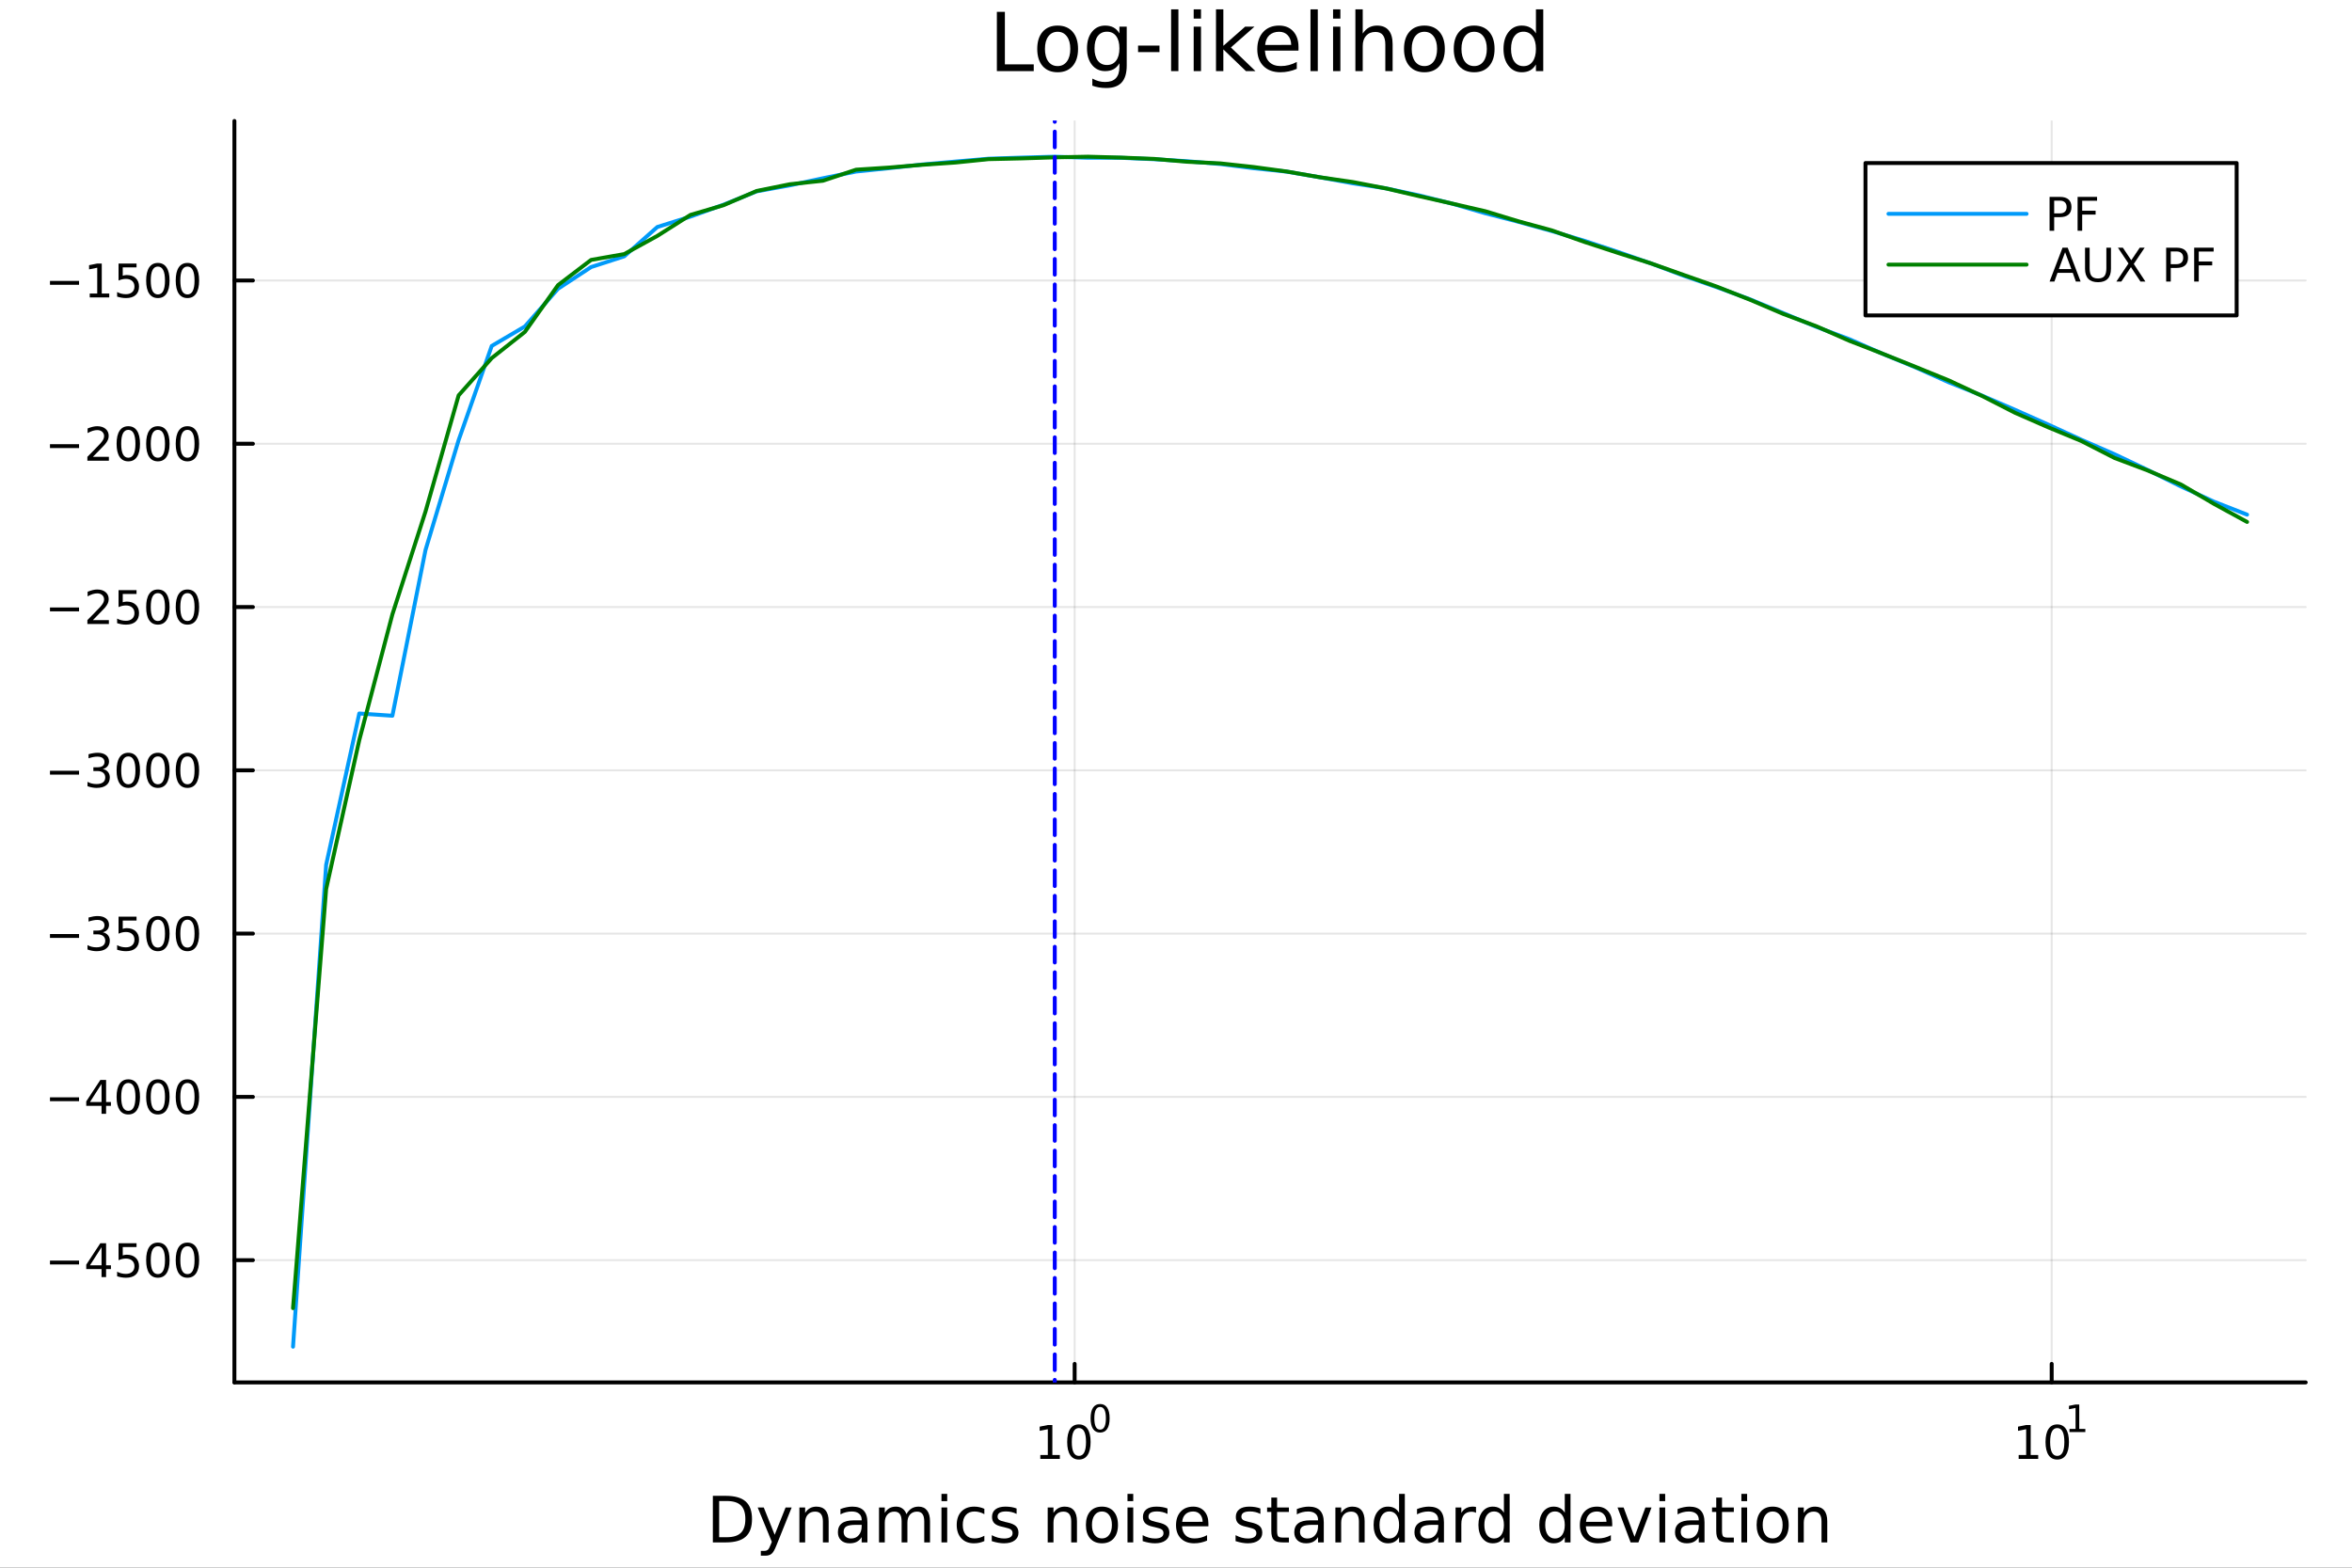 <?xml version="1.0" encoding="utf-8"?>
<svg xmlns="http://www.w3.org/2000/svg" xmlns:xlink="http://www.w3.org/1999/xlink" width="600" height="400" viewBox="0 0 2400 1600">
<rect x="0" y="0" width="2400" height="1600" fill="#333333" stroke="none"/>
<defs>
  <clipPath id="clip700">
    <rect x="0" y="0" width="2400" height="1600"/>
  </clipPath>
</defs>
<path clip-path="url(#clip700)" d="M0 1600 L2400 1600 L2400 0 L0 0  Z" fill="#ffffff" fill-rule="evenodd" fill-opacity="1"/>
<defs>
  <clipPath id="clip701">
    <rect x="480" y="0" width="1681" height="1600"/>
  </clipPath>
</defs>
<path clip-path="url(#clip700)" d="M239.19 1410.9 L2352.76 1410.9 L2352.76 123.472 L239.19 123.472  Z" fill="#ffffff" fill-rule="evenodd" fill-opacity="1"/>
<defs>
  <clipPath id="clip702">
    <rect x="239" y="123" width="2115" height="1288"/>
  </clipPath>
</defs>
<polyline clip-path="url(#clip702)" style="stroke:#000000; stroke-linecap:round; stroke-linejoin:round; stroke-width:2; stroke-opacity:0.1; fill:none" points="1096.58,1410.9 1096.58,123.472 "/>
<polyline clip-path="url(#clip702)" style="stroke:#000000; stroke-linecap:round; stroke-linejoin:round; stroke-width:2; stroke-opacity:0.1; fill:none" points="2093.55,1410.9 2093.55,123.472 "/>
<polyline clip-path="url(#clip702)" style="stroke:#000000; stroke-linecap:round; stroke-linejoin:round; stroke-width:2; stroke-opacity:0.1; fill:none" points="239.19,1286.13 2352.76,1286.13 "/>
<polyline clip-path="url(#clip702)" style="stroke:#000000; stroke-linecap:round; stroke-linejoin:round; stroke-width:2; stroke-opacity:0.1; fill:none" points="239.19,1119.49 2352.76,1119.49 "/>
<polyline clip-path="url(#clip702)" style="stroke:#000000; stroke-linecap:round; stroke-linejoin:round; stroke-width:2; stroke-opacity:0.1; fill:none" points="239.19,952.842 2352.76,952.842 "/>
<polyline clip-path="url(#clip702)" style="stroke:#000000; stroke-linecap:round; stroke-linejoin:round; stroke-width:2; stroke-opacity:0.1; fill:none" points="239.19,786.198 2352.76,786.198 "/>
<polyline clip-path="url(#clip702)" style="stroke:#000000; stroke-linecap:round; stroke-linejoin:round; stroke-width:2; stroke-opacity:0.1; fill:none" points="239.19,619.553 2352.76,619.553 "/>
<polyline clip-path="url(#clip702)" style="stroke:#000000; stroke-linecap:round; stroke-linejoin:round; stroke-width:2; stroke-opacity:0.1; fill:none" points="239.19,452.908 2352.76,452.908 "/>
<polyline clip-path="url(#clip702)" style="stroke:#000000; stroke-linecap:round; stroke-linejoin:round; stroke-width:2; stroke-opacity:0.1; fill:none" points="239.19,286.263 2352.76,286.263 "/>
<polyline clip-path="url(#clip700)" style="stroke:#000000; stroke-linecap:round; stroke-linejoin:round; stroke-width:4; stroke-opacity:1; fill:none" points="239.19,1410.9 2352.76,1410.9 "/>
<polyline clip-path="url(#clip700)" style="stroke:#000000; stroke-linecap:round; stroke-linejoin:round; stroke-width:4; stroke-opacity:1; fill:none" points="1096.58,1410.9 1096.58,1392 "/>
<polyline clip-path="url(#clip700)" style="stroke:#000000; stroke-linecap:round; stroke-linejoin:round; stroke-width:4; stroke-opacity:1; fill:none" points="2093.55,1410.9 2093.55,1392 "/>
<path clip-path="url(#clip700)" d="M1061.56 1485.02 L1069.2 1485.02 L1069.2 1458.66 L1060.89 1460.32 L1060.89 1456.06 L1069.16 1454.4 L1073.83 1454.4 L1073.83 1485.02 L1081.47 1485.02 L1081.47 1488.96 L1061.56 1488.96 L1061.56 1485.02 Z" fill="#000000" fill-rule="nonzero" fill-opacity="1" /><path clip-path="url(#clip700)" d="M1100.91 1457.48 Q1097.3 1457.48 1095.47 1461.04 Q1093.67 1464.58 1093.67 1471.71 Q1093.67 1478.82 1095.47 1482.38 Q1097.3 1485.92 1100.91 1485.92 Q1104.55 1485.92 1106.35 1482.38 Q1108.18 1478.82 1108.18 1471.71 Q1108.18 1464.58 1106.35 1461.04 Q1104.55 1457.48 1100.91 1457.48 M1100.91 1453.77 Q1106.72 1453.77 1109.78 1458.38 Q1112.86 1462.96 1112.86 1471.71 Q1112.86 1480.44 1109.78 1485.04 Q1106.72 1489.63 1100.91 1489.63 Q1095.1 1489.63 1092.03 1485.04 Q1088.97 1480.44 1088.97 1471.71 Q1088.97 1462.96 1092.03 1458.38 Q1095.1 1453.77 1100.91 1453.77 Z" fill="#000000" fill-rule="nonzero" fill-opacity="1" /><path clip-path="url(#clip700)" d="M1122.56 1435.97 Q1119.63 1435.97 1118.14 1438.86 Q1116.68 1441.74 1116.68 1447.53 Q1116.68 1453.31 1118.14 1456.2 Q1119.63 1459.08 1122.56 1459.08 Q1125.52 1459.08 1126.98 1456.2 Q1128.47 1453.31 1128.47 1447.53 Q1128.47 1441.74 1126.98 1438.86 Q1125.52 1435.97 1122.56 1435.97 M1122.56 1432.96 Q1127.28 1432.96 1129.77 1436.7 Q1132.27 1440.43 1132.27 1447.53 Q1132.27 1454.62 1129.77 1458.37 Q1127.28 1462.09 1122.56 1462.09 Q1117.84 1462.09 1115.34 1458.37 Q1112.86 1454.62 1112.86 1447.53 Q1112.86 1440.43 1115.34 1436.7 Q1117.84 1432.96 1122.56 1432.96 Z" fill="#000000" fill-rule="nonzero" fill-opacity="1" /><path clip-path="url(#clip700)" d="M2059.87 1485.02 L2067.51 1485.02 L2067.51 1458.66 L2059.2 1460.32 L2059.2 1456.06 L2067.47 1454.4 L2072.14 1454.4 L2072.14 1485.02 L2079.78 1485.02 L2079.78 1488.96 L2059.87 1488.96 L2059.87 1485.02 Z" fill="#000000" fill-rule="nonzero" fill-opacity="1" /><path clip-path="url(#clip700)" d="M2099.22 1457.48 Q2095.61 1457.48 2093.78 1461.04 Q2091.98 1464.58 2091.98 1471.71 Q2091.98 1478.82 2093.78 1482.38 Q2095.61 1485.92 2099.22 1485.92 Q2102.86 1485.92 2104.66 1482.38 Q2106.49 1478.82 2106.49 1471.71 Q2106.49 1464.58 2104.66 1461.04 Q2102.86 1457.48 2099.22 1457.48 M2099.22 1453.77 Q2105.03 1453.77 2108.09 1458.38 Q2111.17 1462.96 2111.17 1471.71 Q2111.17 1480.44 2108.09 1485.04 Q2105.03 1489.63 2099.22 1489.63 Q2093.41 1489.63 2090.34 1485.04 Q2087.28 1480.44 2087.28 1471.71 Q2087.28 1462.96 2090.34 1458.38 Q2093.41 1453.77 2099.22 1453.77 Z" fill="#000000" fill-rule="nonzero" fill-opacity="1" /><path clip-path="url(#clip700)" d="M2111.71 1458.35 L2117.92 1458.35 L2117.92 1436.93 L2111.17 1438.28 L2111.17 1434.82 L2117.88 1433.47 L2121.68 1433.47 L2121.68 1458.35 L2127.89 1458.35 L2127.89 1461.55 L2111.71 1461.55 L2111.71 1458.35 Z" fill="#000000" fill-rule="nonzero" fill-opacity="1" /><path clip-path="url(#clip700)" d="M733.834 1531.95 L733.834 1568.9 L741.6 1568.9 Q751.435 1568.9 755.986 1564.45 Q760.569 1559.99 760.569 1550.38 Q760.569 1540.83 755.986 1536.4 Q751.435 1531.95 741.6 1531.95 L733.834 1531.95 M727.404 1526.67 L740.613 1526.67 Q754.427 1526.67 760.888 1532.43 Q767.349 1538.16 767.349 1550.38 Q767.349 1562.66 760.856 1568.42 Q754.363 1574.19 740.613 1574.19 L727.404 1574.19 L727.404 1526.67 Z" fill="#000000" fill-rule="nonzero" fill-opacity="1" /><path clip-path="url(#clip700)" d="M792.175 1577.5 Q789.693 1583.86 787.337 1585.8 Q784.982 1587.74 781.035 1587.74 L776.356 1587.74 L776.356 1582.84 L779.794 1582.84 Q782.213 1582.84 783.55 1581.7 Q784.886 1580.55 786.51 1576.29 L787.56 1573.61 L773.142 1538.54 L779.348 1538.54 L790.488 1566.42 L801.628 1538.54 L807.835 1538.54 L792.175 1577.5 Z" fill="#000000" fill-rule="nonzero" fill-opacity="1" /><path clip-path="url(#clip700)" d="M845.552 1552.67 L845.552 1574.19 L839.695 1574.19 L839.695 1552.86 Q839.695 1547.8 837.722 1545.29 Q835.748 1542.77 831.802 1542.77 Q827.059 1542.77 824.322 1545.79 Q821.585 1548.82 821.585 1554.04 L821.585 1574.19 L815.696 1574.19 L815.696 1538.54 L821.585 1538.54 L821.585 1544.08 Q823.685 1540.86 826.518 1539.27 Q829.383 1537.68 833.107 1537.68 Q839.25 1537.68 842.401 1541.5 Q845.552 1545.29 845.552 1552.67 Z" fill="#000000" fill-rule="nonzero" fill-opacity="1" /><path clip-path="url(#clip700)" d="M873.433 1556.27 Q866.336 1556.27 863.598 1557.89 Q860.861 1559.51 860.861 1563.43 Q860.861 1566.55 862.898 1568.39 Q864.967 1570.21 868.5 1570.21 Q873.37 1570.21 876.298 1566.77 Q879.258 1563.3 879.258 1557.57 L879.258 1556.27 L873.433 1556.27 M885.115 1553.85 L885.115 1574.19 L879.258 1574.19 L879.258 1568.77 Q877.253 1572.02 874.261 1573.58 Q871.269 1575.11 866.94 1575.11 Q861.466 1575.11 858.219 1572.05 Q855.005 1568.97 855.005 1563.81 Q855.005 1557.79 859.015 1554.74 Q863.057 1551.68 871.046 1551.68 L879.258 1551.68 L879.258 1551.11 Q879.258 1547.07 876.584 1544.87 Q873.943 1542.64 869.137 1542.64 Q866.081 1542.64 863.185 1543.38 Q860.288 1544.11 857.615 1545.57 L857.615 1540.16 Q860.829 1538.92 863.853 1538.31 Q866.877 1537.68 869.741 1537.68 Q877.476 1537.68 881.295 1541.69 Q885.115 1545.7 885.115 1553.85 Z" fill="#000000" fill-rule="nonzero" fill-opacity="1" /><path clip-path="url(#clip700)" d="M924.932 1545.38 Q927.128 1541.43 930.184 1539.56 Q933.239 1537.68 937.377 1537.68 Q942.947 1537.68 945.971 1541.59 Q948.994 1545.48 948.994 1552.67 L948.994 1574.19 L943.106 1574.19 L943.106 1552.86 Q943.106 1547.74 941.292 1545.25 Q939.478 1542.77 935.754 1542.77 Q931.202 1542.77 928.56 1545.79 Q925.919 1548.82 925.919 1554.04 L925.919 1574.19 L920.03 1574.19 L920.03 1552.86 Q920.03 1547.7 918.216 1545.25 Q916.402 1542.77 912.614 1542.77 Q908.127 1542.77 905.485 1545.83 Q902.843 1548.85 902.843 1554.04 L902.843 1574.19 L896.955 1574.19 L896.955 1538.54 L902.843 1538.54 L902.843 1544.08 Q904.848 1540.8 907.649 1539.24 Q910.45 1537.68 914.301 1537.68 Q918.184 1537.68 920.89 1539.65 Q923.627 1541.62 924.932 1545.38 Z" fill="#000000" fill-rule="nonzero" fill-opacity="1" /><path clip-path="url(#clip700)" d="M960.675 1538.54 L966.532 1538.54 L966.532 1574.19 L960.675 1574.19 L960.675 1538.54 M960.675 1524.66 L966.532 1524.66 L966.532 1532.08 L960.675 1532.08 L960.675 1524.66 Z" fill="#000000" fill-rule="nonzero" fill-opacity="1" /><path clip-path="url(#clip700)" d="M1004.44 1539.91 L1004.44 1545.38 Q1001.96 1544.01 999.443 1543.34 Q996.96 1542.64 994.414 1542.64 Q988.716 1542.64 985.565 1546.27 Q982.414 1549.87 982.414 1556.39 Q982.414 1562.92 985.565 1566.55 Q988.716 1570.14 994.414 1570.14 Q996.96 1570.14 999.443 1569.47 Q1001.96 1568.77 1004.44 1567.41 L1004.44 1572.82 Q1001.99 1573.96 999.347 1574.54 Q996.737 1575.11 993.777 1575.11 Q985.725 1575.11 980.982 1570.05 Q976.24 1564.99 976.24 1556.39 Q976.24 1547.67 981.014 1542.68 Q985.82 1537.68 994.159 1537.68 Q996.865 1537.68 999.443 1538.25 Q1002.02 1538.79 1004.44 1539.91 Z" fill="#000000" fill-rule="nonzero" fill-opacity="1" /><path clip-path="url(#clip700)" d="M1037.35 1539.59 L1037.35 1545.13 Q1034.87 1543.85 1032.19 1543.22 Q1029.52 1542.58 1026.66 1542.58 Q1022.3 1542.58 1020.1 1543.92 Q1017.93 1545.25 1017.93 1547.93 Q1017.93 1549.96 1019.49 1551.14 Q1021.05 1552.29 1025.76 1553.34 L1027.77 1553.78 Q1034.01 1555.12 1036.62 1557.57 Q1039.26 1559.99 1039.26 1564.35 Q1039.26 1569.32 1035.31 1572.21 Q1031.4 1575.11 1024.52 1575.11 Q1021.66 1575.11 1018.54 1574.54 Q1015.45 1573.99 1012.01 1572.88 L1012.01 1566.83 Q1015.26 1568.52 1018.41 1569.38 Q1021.56 1570.21 1024.65 1570.21 Q1028.79 1570.21 1031.02 1568.81 Q1033.24 1567.37 1033.24 1564.8 Q1033.24 1562.41 1031.62 1561.14 Q1030.03 1559.86 1024.59 1558.68 L1022.55 1558.21 Q1017.11 1557.06 1014.69 1554.71 Q1012.27 1552.32 1012.27 1548.18 Q1012.27 1543.15 1015.83 1540.42 Q1019.4 1537.68 1025.96 1537.68 Q1029.2 1537.68 1032.07 1538.16 Q1034.93 1538.63 1037.35 1539.59 Z" fill="#000000" fill-rule="nonzero" fill-opacity="1" /><path clip-path="url(#clip700)" d="M1098.94 1552.67 L1098.94 1574.19 L1093.08 1574.19 L1093.08 1552.86 Q1093.08 1547.8 1091.11 1545.29 Q1089.14 1542.77 1085.19 1542.77 Q1080.45 1542.77 1077.71 1545.79 Q1074.97 1548.82 1074.97 1554.04 L1074.97 1574.19 L1069.08 1574.19 L1069.08 1538.54 L1074.97 1538.54 L1074.97 1544.08 Q1077.07 1540.86 1079.91 1539.27 Q1082.77 1537.68 1086.49 1537.68 Q1092.64 1537.68 1095.79 1541.5 Q1098.94 1545.29 1098.94 1552.67 Z" fill="#000000" fill-rule="nonzero" fill-opacity="1" /><path clip-path="url(#clip700)" d="M1124.43 1542.64 Q1119.72 1542.64 1116.99 1546.34 Q1114.25 1550 1114.25 1556.39 Q1114.25 1562.79 1116.95 1566.48 Q1119.69 1570.14 1124.43 1570.14 Q1129.11 1570.14 1131.85 1566.45 Q1134.59 1562.76 1134.59 1556.39 Q1134.59 1550.06 1131.85 1546.37 Q1129.11 1542.64 1124.43 1542.64 M1124.43 1537.68 Q1132.07 1537.68 1136.43 1542.64 Q1140.79 1547.61 1140.79 1556.39 Q1140.79 1565.15 1136.43 1570.14 Q1132.07 1575.11 1124.43 1575.11 Q1116.76 1575.11 1112.4 1570.14 Q1108.07 1565.15 1108.07 1556.39 Q1108.07 1547.61 1112.4 1542.64 Q1116.76 1537.68 1124.43 1537.68 Z" fill="#000000" fill-rule="nonzero" fill-opacity="1" /><path clip-path="url(#clip700)" d="M1150.5 1538.54 L1156.36 1538.54 L1156.36 1574.19 L1150.5 1574.19 L1150.5 1538.54 M1150.5 1524.66 L1156.36 1524.66 L1156.36 1532.08 L1150.5 1532.08 L1150.5 1524.66 Z" fill="#000000" fill-rule="nonzero" fill-opacity="1" /><path clip-path="url(#clip700)" d="M1191.34 1539.59 L1191.34 1545.13 Q1188.85 1543.85 1186.18 1543.22 Q1183.51 1542.58 1180.64 1542.58 Q1176.28 1542.58 1174.09 1543.92 Q1171.92 1545.25 1171.92 1547.93 Q1171.92 1549.96 1173.48 1551.14 Q1175.04 1552.29 1179.75 1553.34 L1181.76 1553.78 Q1187.99 1555.12 1190.6 1557.57 Q1193.25 1559.99 1193.25 1564.35 Q1193.25 1569.32 1189.3 1572.21 Q1185.38 1575.11 1178.51 1575.11 Q1175.65 1575.11 1172.53 1574.54 Q1169.44 1573.99 1166 1572.88 L1166 1566.83 Q1169.25 1568.52 1172.4 1569.38 Q1175.55 1570.21 1178.64 1570.21 Q1182.77 1570.21 1185 1568.81 Q1187.23 1567.37 1187.23 1564.8 Q1187.23 1562.41 1185.61 1561.14 Q1184.02 1559.86 1178.57 1558.68 L1176.54 1558.21 Q1171.09 1557.06 1168.67 1554.71 Q1166.26 1552.32 1166.26 1548.18 Q1166.26 1543.15 1169.82 1540.42 Q1173.39 1537.68 1179.94 1537.68 Q1183.19 1537.68 1186.05 1538.16 Q1188.92 1538.63 1191.34 1539.59 Z" fill="#000000" fill-rule="nonzero" fill-opacity="1" /><path clip-path="url(#clip700)" d="M1233.06 1554.9 L1233.06 1557.76 L1206.14 1557.76 Q1206.52 1563.81 1209.77 1566.99 Q1213.04 1570.14 1218.87 1570.14 Q1222.24 1570.14 1225.39 1569.32 Q1228.58 1568.49 1231.7 1566.83 L1231.7 1572.37 Q1228.54 1573.71 1225.23 1574.41 Q1221.92 1575.11 1218.52 1575.11 Q1209.99 1575.11 1204.99 1570.14 Q1200.03 1565.18 1200.03 1556.71 Q1200.03 1547.96 1204.74 1542.83 Q1209.48 1537.68 1217.5 1537.68 Q1224.69 1537.68 1228.86 1542.33 Q1233.06 1546.94 1233.06 1554.9 M1227.21 1553.18 Q1227.14 1548.37 1224.5 1545.51 Q1221.89 1542.64 1217.56 1542.64 Q1212.66 1542.64 1209.7 1545.41 Q1206.77 1548.18 1206.33 1553.21 L1227.21 1553.18 Z" fill="#000000" fill-rule="nonzero" fill-opacity="1" /><path clip-path="url(#clip700)" d="M1286.12 1539.59 L1286.12 1545.13 Q1283.64 1543.85 1280.97 1543.22 Q1278.29 1542.58 1275.43 1542.58 Q1271.07 1542.58 1268.87 1543.92 Q1266.71 1545.25 1266.71 1547.93 Q1266.71 1549.96 1268.27 1551.14 Q1269.83 1552.29 1274.54 1553.34 L1276.54 1553.78 Q1282.78 1555.12 1285.39 1557.57 Q1288.03 1559.99 1288.03 1564.35 Q1288.03 1569.32 1284.09 1572.21 Q1280.17 1575.11 1273.3 1575.11 Q1270.43 1575.11 1267.31 1574.54 Q1264.22 1573.99 1260.79 1572.88 L1260.79 1566.83 Q1264.03 1568.52 1267.18 1569.38 Q1270.34 1570.21 1273.42 1570.21 Q1277.56 1570.21 1279.79 1568.81 Q1282.02 1567.37 1282.02 1564.8 Q1282.02 1562.41 1280.39 1561.14 Q1278.8 1559.86 1273.36 1558.68 L1271.32 1558.21 Q1265.88 1557.06 1263.46 1554.71 Q1261.04 1552.32 1261.04 1548.18 Q1261.04 1543.15 1264.61 1540.42 Q1268.17 1537.68 1274.73 1537.68 Q1277.97 1537.68 1280.84 1538.16 Q1283.7 1538.63 1286.12 1539.59 Z" fill="#000000" fill-rule="nonzero" fill-opacity="1" /><path clip-path="url(#clip700)" d="M1303.15 1528.42 L1303.15 1538.54 L1315.21 1538.54 L1315.21 1543.09 L1303.15 1543.09 L1303.15 1562.44 Q1303.15 1566.8 1304.33 1568.04 Q1305.54 1569.28 1309.2 1569.28 L1315.21 1569.28 L1315.21 1574.19 L1309.2 1574.19 Q1302.42 1574.19 1299.84 1571.67 Q1297.26 1569.12 1297.26 1562.44 L1297.26 1543.09 L1292.97 1543.09 L1292.97 1538.54 L1297.26 1538.54 L1297.26 1528.42 L1303.15 1528.42 Z" fill="#000000" fill-rule="nonzero" fill-opacity="1" /><path clip-path="url(#clip700)" d="M1339.12 1556.27 Q1332.02 1556.27 1329.28 1557.89 Q1326.54 1559.51 1326.54 1563.43 Q1326.54 1566.55 1328.58 1568.39 Q1330.65 1570.21 1334.18 1570.21 Q1339.05 1570.21 1341.98 1566.77 Q1344.94 1563.3 1344.94 1557.57 L1344.94 1556.27 L1339.12 1556.27 M1350.8 1553.85 L1350.8 1574.19 L1344.94 1574.19 L1344.94 1568.77 Q1342.94 1572.02 1339.94 1573.58 Q1336.95 1575.11 1332.62 1575.11 Q1327.15 1575.11 1323.9 1572.05 Q1320.69 1568.97 1320.69 1563.81 Q1320.69 1557.79 1324.7 1554.74 Q1328.74 1551.68 1336.73 1551.68 L1344.94 1551.68 L1344.94 1551.11 Q1344.94 1547.07 1342.27 1544.87 Q1339.63 1542.64 1334.82 1542.64 Q1331.76 1542.64 1328.87 1543.38 Q1325.97 1544.11 1323.3 1545.57 L1323.3 1540.16 Q1326.51 1538.92 1329.54 1538.31 Q1332.56 1537.68 1335.42 1537.68 Q1343.16 1537.68 1346.98 1541.69 Q1350.8 1545.7 1350.8 1553.85 Z" fill="#000000" fill-rule="nonzero" fill-opacity="1" /><path clip-path="url(#clip700)" d="M1392.49 1552.67 L1392.49 1574.19 L1386.64 1574.19 L1386.64 1552.86 Q1386.64 1547.8 1384.66 1545.29 Q1382.69 1542.77 1378.74 1542.77 Q1374 1542.77 1371.26 1545.79 Q1368.53 1548.82 1368.53 1554.04 L1368.53 1574.19 L1362.64 1574.19 L1362.64 1538.54 L1368.53 1538.54 L1368.53 1544.08 Q1370.63 1540.86 1373.46 1539.27 Q1376.32 1537.68 1380.05 1537.68 Q1386.19 1537.68 1389.34 1541.5 Q1392.49 1545.29 1392.49 1552.67 Z" fill="#000000" fill-rule="nonzero" fill-opacity="1" /><path clip-path="url(#clip700)" d="M1427.63 1543.95 L1427.63 1524.66 L1433.49 1524.66 L1433.49 1574.19 L1427.63 1574.19 L1427.63 1568.84 Q1425.79 1572.02 1422.95 1573.58 Q1420.15 1575.11 1416.21 1575.11 Q1409.74 1575.11 1405.67 1569.95 Q1401.63 1564.8 1401.63 1556.39 Q1401.63 1547.99 1405.67 1542.83 Q1409.74 1537.68 1416.21 1537.68 Q1420.15 1537.68 1422.95 1539.24 Q1425.79 1540.77 1427.63 1543.95 M1407.68 1556.39 Q1407.68 1562.85 1410.32 1566.55 Q1412.99 1570.21 1417.64 1570.21 Q1422.28 1570.21 1424.96 1566.55 Q1427.63 1562.85 1427.63 1556.39 Q1427.63 1549.93 1424.96 1546.27 Q1422.28 1542.58 1417.64 1542.58 Q1412.99 1542.58 1410.32 1546.27 Q1407.68 1549.93 1407.68 1556.39 Z" fill="#000000" fill-rule="nonzero" fill-opacity="1" /><path clip-path="url(#clip700)" d="M1461.75 1556.27 Q1454.65 1556.27 1451.92 1557.89 Q1449.18 1559.51 1449.18 1563.43 Q1449.18 1566.55 1451.22 1568.39 Q1453.29 1570.21 1456.82 1570.21 Q1461.69 1570.21 1464.62 1566.77 Q1467.58 1563.3 1467.58 1557.57 L1467.58 1556.27 L1461.75 1556.27 M1473.43 1553.85 L1473.43 1574.19 L1467.58 1574.19 L1467.58 1568.77 Q1465.57 1572.02 1462.58 1573.58 Q1459.59 1575.11 1455.26 1575.11 Q1449.78 1575.11 1446.54 1572.05 Q1443.32 1568.97 1443.32 1563.81 Q1443.32 1557.79 1447.33 1554.74 Q1451.38 1551.68 1459.36 1551.68 L1467.58 1551.68 L1467.58 1551.11 Q1467.58 1547.07 1464.9 1544.87 Q1462.26 1542.64 1457.46 1542.64 Q1454.4 1542.64 1451.5 1543.38 Q1448.61 1544.11 1445.93 1545.57 L1445.93 1540.16 Q1449.15 1538.92 1452.17 1538.31 Q1455.2 1537.68 1458.06 1537.68 Q1465.79 1537.68 1469.61 1541.69 Q1473.43 1545.7 1473.43 1553.85 Z" fill="#000000" fill-rule="nonzero" fill-opacity="1" /><path clip-path="url(#clip700)" d="M1506.15 1544.01 Q1505.17 1543.44 1503.99 1543.18 Q1502.84 1542.9 1501.44 1542.9 Q1496.48 1542.9 1493.8 1546.14 Q1491.16 1549.36 1491.16 1555.41 L1491.16 1574.19 L1485.27 1574.19 L1485.27 1538.54 L1491.16 1538.54 L1491.16 1544.08 Q1493.01 1540.83 1495.97 1539.27 Q1498.93 1537.68 1503.16 1537.68 Q1503.77 1537.68 1504.5 1537.77 Q1505.23 1537.84 1506.12 1538 L1506.15 1544.01 Z" fill="#000000" fill-rule="nonzero" fill-opacity="1" /><path clip-path="url(#clip700)" d="M1534.61 1543.95 L1534.61 1524.66 L1540.46 1524.66 L1540.46 1574.19 L1534.61 1574.19 L1534.61 1568.84 Q1532.76 1572.02 1529.93 1573.58 Q1527.13 1575.11 1523.18 1575.11 Q1516.72 1575.11 1512.65 1569.95 Q1508.6 1564.8 1508.6 1556.39 Q1508.6 1547.99 1512.65 1542.83 Q1516.72 1537.68 1523.18 1537.68 Q1527.13 1537.68 1529.93 1539.24 Q1532.76 1540.77 1534.61 1543.95 M1514.65 1556.39 Q1514.65 1562.85 1517.29 1566.55 Q1519.97 1570.21 1524.61 1570.21 Q1529.26 1570.21 1531.93 1566.55 Q1534.61 1562.85 1534.61 1556.39 Q1534.61 1549.93 1531.93 1546.27 Q1529.26 1542.58 1524.61 1542.58 Q1519.97 1542.58 1517.29 1546.27 Q1514.65 1549.93 1514.65 1556.39 Z" fill="#000000" fill-rule="nonzero" fill-opacity="1" /><path clip-path="url(#clip700)" d="M1596.71 1543.95 L1596.71 1524.66 L1602.56 1524.66 L1602.56 1574.19 L1596.71 1574.19 L1596.71 1568.84 Q1594.86 1572.02 1592.03 1573.58 Q1589.23 1575.11 1585.28 1575.11 Q1578.82 1575.11 1574.74 1569.95 Q1570.7 1564.8 1570.7 1556.39 Q1570.7 1547.99 1574.74 1542.83 Q1578.82 1537.68 1585.28 1537.68 Q1589.23 1537.68 1592.03 1539.24 Q1594.86 1540.77 1596.71 1543.95 M1576.75 1556.39 Q1576.75 1562.85 1579.39 1566.55 Q1582.06 1570.21 1586.71 1570.21 Q1591.36 1570.21 1594.03 1566.55 Q1596.71 1562.85 1596.71 1556.39 Q1596.71 1549.93 1594.03 1546.27 Q1591.36 1542.58 1586.71 1542.58 Q1582.06 1542.58 1579.39 1546.27 Q1576.75 1549.93 1576.75 1556.39 Z" fill="#000000" fill-rule="nonzero" fill-opacity="1" /><path clip-path="url(#clip700)" d="M1645.12 1554.9 L1645.12 1557.76 L1618.19 1557.76 Q1618.57 1563.81 1621.82 1566.99 Q1625.1 1570.14 1630.92 1570.14 Q1634.29 1570.14 1637.45 1569.32 Q1640.63 1568.49 1643.75 1566.83 L1643.75 1572.37 Q1640.6 1573.71 1637.29 1574.41 Q1633.98 1575.11 1630.57 1575.11 Q1622.04 1575.11 1617.04 1570.14 Q1612.08 1565.18 1612.08 1556.71 Q1612.08 1547.96 1616.79 1542.83 Q1621.53 1537.68 1629.55 1537.68 Q1636.75 1537.68 1640.91 1542.33 Q1645.12 1546.94 1645.12 1554.9 M1639.26 1553.18 Q1639.2 1548.37 1636.55 1545.51 Q1633.94 1542.64 1629.62 1542.64 Q1624.71 1542.64 1621.75 1545.41 Q1618.83 1548.18 1618.38 1553.21 L1639.26 1553.18 Z" fill="#000000" fill-rule="nonzero" fill-opacity="1" /><path clip-path="url(#clip700)" d="M1650.53 1538.54 L1656.73 1538.54 L1667.87 1568.46 L1679.01 1538.54 L1685.22 1538.54 L1671.85 1574.19 L1663.9 1574.19 L1650.53 1538.54 Z" fill="#000000" fill-rule="nonzero" fill-opacity="1" /><path clip-path="url(#clip700)" d="M1693.3 1538.54 L1699.16 1538.54 L1699.16 1574.19 L1693.3 1574.19 L1693.3 1538.54 M1693.3 1524.66 L1699.16 1524.66 L1699.16 1532.08 L1693.3 1532.08 L1693.3 1524.66 Z" fill="#000000" fill-rule="nonzero" fill-opacity="1" /><path clip-path="url(#clip700)" d="M1727.62 1556.27 Q1720.52 1556.27 1717.78 1557.89 Q1715.04 1559.51 1715.04 1563.43 Q1715.04 1566.55 1717.08 1568.39 Q1719.15 1570.21 1722.68 1570.21 Q1727.55 1570.21 1730.48 1566.77 Q1733.44 1563.3 1733.44 1557.57 L1733.44 1556.27 L1727.62 1556.27 M1739.3 1553.85 L1739.3 1574.19 L1733.44 1574.19 L1733.44 1568.77 Q1731.44 1572.02 1728.44 1573.58 Q1725.45 1575.11 1721.12 1575.11 Q1715.65 1575.11 1712.4 1572.05 Q1709.19 1568.97 1709.19 1563.81 Q1709.19 1557.79 1713.2 1554.74 Q1717.24 1551.68 1725.23 1551.68 L1733.44 1551.68 L1733.44 1551.11 Q1733.44 1547.07 1730.77 1544.87 Q1728.13 1542.64 1723.32 1542.64 Q1720.26 1542.64 1717.37 1543.38 Q1714.47 1544.11 1711.8 1545.57 L1711.8 1540.16 Q1715.01 1538.92 1718.04 1538.31 Q1721.06 1537.68 1723.92 1537.68 Q1731.66 1537.68 1735.48 1541.69 Q1739.3 1545.7 1739.3 1553.85 Z" fill="#000000" fill-rule="nonzero" fill-opacity="1" /><path clip-path="url(#clip700)" d="M1757.15 1528.42 L1757.15 1538.54 L1769.22 1538.54 L1769.22 1543.09 L1757.15 1543.09 L1757.15 1562.44 Q1757.15 1566.8 1758.33 1568.04 Q1759.54 1569.28 1763.2 1569.28 L1769.22 1569.28 L1769.22 1574.19 L1763.2 1574.19 Q1756.42 1574.19 1753.84 1571.67 Q1751.26 1569.12 1751.26 1562.44 L1751.26 1543.09 L1746.97 1543.09 L1746.97 1538.54 L1751.26 1538.54 L1751.26 1528.42 L1757.15 1528.42 Z" fill="#000000" fill-rule="nonzero" fill-opacity="1" /><path clip-path="url(#clip700)" d="M1776.92 1538.54 L1782.77 1538.54 L1782.77 1574.19 L1776.92 1574.19 L1776.92 1538.54 M1776.92 1524.66 L1782.77 1524.66 L1782.77 1532.08 L1776.92 1532.08 L1776.92 1524.66 Z" fill="#000000" fill-rule="nonzero" fill-opacity="1" /><path clip-path="url(#clip700)" d="M1808.84 1542.64 Q1804.13 1542.64 1801.39 1546.34 Q1798.66 1550 1798.66 1556.39 Q1798.66 1562.79 1801.36 1566.48 Q1804.1 1570.14 1808.84 1570.14 Q1813.52 1570.14 1816.26 1566.45 Q1819 1562.76 1819 1556.39 Q1819 1550.06 1816.26 1546.37 Q1813.52 1542.64 1808.84 1542.64 M1808.84 1537.68 Q1816.48 1537.68 1820.84 1542.64 Q1825.2 1547.61 1825.2 1556.39 Q1825.2 1565.15 1820.84 1570.14 Q1816.48 1575.11 1808.84 1575.11 Q1801.17 1575.11 1796.81 1570.14 Q1792.48 1565.15 1792.48 1556.39 Q1792.48 1547.61 1796.81 1542.64 Q1801.17 1537.68 1808.84 1537.68 Z" fill="#000000" fill-rule="nonzero" fill-opacity="1" /><path clip-path="url(#clip700)" d="M1864.54 1552.67 L1864.54 1574.19 L1858.69 1574.19 L1858.69 1552.86 Q1858.69 1547.8 1856.71 1545.29 Q1854.74 1542.77 1850.79 1542.77 Q1846.05 1542.77 1843.31 1545.79 Q1840.58 1548.82 1840.58 1554.04 L1840.58 1574.19 L1834.69 1574.19 L1834.69 1538.54 L1840.58 1538.54 L1840.58 1544.08 Q1842.68 1540.86 1845.51 1539.27 Q1848.37 1537.68 1852.1 1537.68 Q1858.24 1537.68 1861.39 1541.5 Q1864.54 1545.29 1864.54 1552.67 Z" fill="#000000" fill-rule="nonzero" fill-opacity="1" /><polyline clip-path="url(#clip700)" style="stroke:#000000; stroke-linecap:round; stroke-linejoin:round; stroke-width:4; stroke-opacity:1; fill:none" points="239.19,1410.9 239.19,123.472 "/>
<polyline clip-path="url(#clip700)" style="stroke:#000000; stroke-linecap:round; stroke-linejoin:round; stroke-width:4; stroke-opacity:1; fill:none" points="239.19,1286.13 258.088,1286.13 "/>
<polyline clip-path="url(#clip700)" style="stroke:#000000; stroke-linecap:round; stroke-linejoin:round; stroke-width:4; stroke-opacity:1; fill:none" points="239.19,1119.49 258.088,1119.49 "/>
<polyline clip-path="url(#clip700)" style="stroke:#000000; stroke-linecap:round; stroke-linejoin:round; stroke-width:4; stroke-opacity:1; fill:none" points="239.19,952.842 258.088,952.842 "/>
<polyline clip-path="url(#clip700)" style="stroke:#000000; stroke-linecap:round; stroke-linejoin:round; stroke-width:4; stroke-opacity:1; fill:none" points="239.19,786.198 258.088,786.198 "/>
<polyline clip-path="url(#clip700)" style="stroke:#000000; stroke-linecap:round; stroke-linejoin:round; stroke-width:4; stroke-opacity:1; fill:none" points="239.19,619.553 258.088,619.553 "/>
<polyline clip-path="url(#clip700)" style="stroke:#000000; stroke-linecap:round; stroke-linejoin:round; stroke-width:4; stroke-opacity:1; fill:none" points="239.19,452.908 258.088,452.908 "/>
<polyline clip-path="url(#clip700)" style="stroke:#000000; stroke-linecap:round; stroke-linejoin:round; stroke-width:4; stroke-opacity:1; fill:none" points="239.19,286.263 258.088,286.263 "/>
<path clip-path="url(#clip700)" d="M50.992 1286.58 L80.668 1286.58 L80.668 1290.52 L50.992 1290.52 L50.992 1286.58 Z" fill="#000000" fill-rule="nonzero" fill-opacity="1" /><path clip-path="url(#clip700)" d="M103.608 1272.93 L91.802 1291.37 L103.608 1291.37 L103.608 1272.93 M102.381 1268.85 L108.26 1268.85 L108.26 1291.37 L113.191 1291.37 L113.191 1295.26 L108.26 1295.26 L108.26 1303.41 L103.608 1303.41 L103.608 1295.26 L88.006 1295.26 L88.006 1290.75 L102.381 1268.85 Z" fill="#000000" fill-rule="nonzero" fill-opacity="1" /><path clip-path="url(#clip700)" d="M120.969 1268.85 L139.325 1268.85 L139.325 1272.79 L125.251 1272.79 L125.251 1281.26 Q126.27 1280.91 127.288 1280.75 Q128.307 1280.56 129.325 1280.56 Q135.112 1280.56 138.492 1283.74 Q141.871 1286.91 141.871 1292.32 Q141.871 1297.9 138.399 1301 Q134.927 1304.08 128.607 1304.08 Q126.432 1304.08 124.163 1303.71 Q121.918 1303.34 119.51 1302.6 L119.51 1297.9 Q121.594 1299.04 123.816 1299.59 Q126.038 1300.15 128.515 1300.15 Q132.519 1300.15 134.857 1298.04 Q137.195 1295.93 137.195 1292.32 Q137.195 1288.71 134.857 1286.61 Q132.519 1284.5 128.515 1284.5 Q126.64 1284.5 124.765 1284.92 Q122.913 1285.33 120.969 1286.21 L120.969 1268.85 Z" fill="#000000" fill-rule="nonzero" fill-opacity="1" /><path clip-path="url(#clip700)" d="M161.084 1271.93 Q157.473 1271.93 155.644 1275.5 Q153.839 1279.04 153.839 1286.17 Q153.839 1293.27 155.644 1296.84 Q157.473 1300.38 161.084 1300.38 Q164.718 1300.38 166.524 1296.84 Q168.353 1293.27 168.353 1286.17 Q168.353 1279.04 166.524 1275.5 Q164.718 1271.93 161.084 1271.93 M161.084 1268.23 Q166.894 1268.23 169.95 1272.83 Q173.029 1277.42 173.029 1286.17 Q173.029 1294.89 169.95 1299.5 Q166.894 1304.08 161.084 1304.08 Q155.274 1304.08 152.195 1299.5 Q149.14 1294.89 149.14 1286.17 Q149.14 1277.42 152.195 1272.83 Q155.274 1268.23 161.084 1268.23 Z" fill="#000000" fill-rule="nonzero" fill-opacity="1" /><path clip-path="url(#clip700)" d="M191.246 1271.93 Q187.635 1271.93 185.806 1275.5 Q184.001 1279.04 184.001 1286.17 Q184.001 1293.27 185.806 1296.84 Q187.635 1300.38 191.246 1300.38 Q194.88 1300.38 196.686 1296.84 Q198.514 1293.27 198.514 1286.17 Q198.514 1279.04 196.686 1275.5 Q194.88 1271.93 191.246 1271.93 M191.246 1268.23 Q197.056 1268.23 200.112 1272.83 Q203.19 1277.42 203.19 1286.17 Q203.19 1294.89 200.112 1299.5 Q197.056 1304.08 191.246 1304.08 Q185.436 1304.08 182.357 1299.5 Q179.302 1294.89 179.302 1286.17 Q179.302 1277.42 182.357 1272.83 Q185.436 1268.23 191.246 1268.23 Z" fill="#000000" fill-rule="nonzero" fill-opacity="1" /><path clip-path="url(#clip700)" d="M50.992 1119.94 L80.668 1119.94 L80.668 1123.87 L50.992 1123.87 L50.992 1119.94 Z" fill="#000000" fill-rule="nonzero" fill-opacity="1" /><path clip-path="url(#clip700)" d="M103.608 1106.28 L91.802 1124.73 L103.608 1124.73 L103.608 1106.28 M102.381 1102.21 L108.26 1102.21 L108.26 1124.73 L113.191 1124.73 L113.191 1128.62 L108.26 1128.62 L108.26 1136.77 L103.608 1136.77 L103.608 1128.62 L88.006 1128.62 L88.006 1124.1 L102.381 1102.21 Z" fill="#000000" fill-rule="nonzero" fill-opacity="1" /><path clip-path="url(#clip700)" d="M130.922 1105.29 Q127.311 1105.29 125.482 1108.85 Q123.677 1112.39 123.677 1119.52 Q123.677 1126.63 125.482 1130.19 Q127.311 1133.73 130.922 1133.73 Q134.556 1133.73 136.362 1130.19 Q138.191 1126.63 138.191 1119.52 Q138.191 1112.39 136.362 1108.85 Q134.556 1105.29 130.922 1105.29 M130.922 1101.58 Q136.732 1101.58 139.788 1106.19 Q142.867 1110.77 142.867 1119.52 Q142.867 1128.25 139.788 1132.85 Q136.732 1137.44 130.922 1137.44 Q125.112 1137.44 122.033 1132.85 Q118.978 1128.25 118.978 1119.52 Q118.978 1110.77 122.033 1106.19 Q125.112 1101.58 130.922 1101.58 Z" fill="#000000" fill-rule="nonzero" fill-opacity="1" /><path clip-path="url(#clip700)" d="M161.084 1105.29 Q157.473 1105.29 155.644 1108.85 Q153.839 1112.39 153.839 1119.52 Q153.839 1126.63 155.644 1130.19 Q157.473 1133.73 161.084 1133.73 Q164.718 1133.73 166.524 1130.19 Q168.353 1126.63 168.353 1119.52 Q168.353 1112.39 166.524 1108.85 Q164.718 1105.29 161.084 1105.29 M161.084 1101.58 Q166.894 1101.58 169.95 1106.19 Q173.029 1110.77 173.029 1119.52 Q173.029 1128.25 169.95 1132.85 Q166.894 1137.44 161.084 1137.44 Q155.274 1137.44 152.195 1132.85 Q149.14 1128.25 149.14 1119.52 Q149.14 1110.77 152.195 1106.19 Q155.274 1101.58 161.084 1101.58 Z" fill="#000000" fill-rule="nonzero" fill-opacity="1" /><path clip-path="url(#clip700)" d="M191.246 1105.29 Q187.635 1105.29 185.806 1108.85 Q184.001 1112.39 184.001 1119.52 Q184.001 1126.63 185.806 1130.19 Q187.635 1133.73 191.246 1133.73 Q194.88 1133.73 196.686 1130.19 Q198.514 1126.63 198.514 1119.52 Q198.514 1112.39 196.686 1108.85 Q194.88 1105.29 191.246 1105.29 M191.246 1101.58 Q197.056 1101.58 200.112 1106.19 Q203.19 1110.77 203.19 1119.52 Q203.19 1128.25 200.112 1132.85 Q197.056 1137.44 191.246 1137.44 Q185.436 1137.44 182.357 1132.85 Q179.302 1128.25 179.302 1119.52 Q179.302 1110.77 182.357 1106.19 Q185.436 1101.58 191.246 1101.58 Z" fill="#000000" fill-rule="nonzero" fill-opacity="1" /><path clip-path="url(#clip700)" d="M50.992 953.294 L80.668 953.294 L80.668 957.229 L50.992 957.229 L50.992 953.294 Z" fill="#000000" fill-rule="nonzero" fill-opacity="1" /><path clip-path="url(#clip700)" d="M104.927 951.488 Q108.283 952.206 110.158 954.474 Q112.057 956.743 112.057 960.076 Q112.057 965.192 108.538 967.993 Q105.02 970.794 98.538 970.794 Q96.362 970.794 94.047 970.354 Q91.756 969.937 89.302 969.081 L89.302 964.567 Q91.246 965.701 93.561 966.28 Q95.876 966.858 98.399 966.858 Q102.797 966.858 105.089 965.122 Q107.404 963.386 107.404 960.076 Q107.404 957.02 105.251 955.308 Q103.121 953.571 99.302 953.571 L95.274 953.571 L95.274 949.729 L99.487 949.729 Q102.936 949.729 104.765 948.363 Q106.594 946.974 106.594 944.382 Q106.594 941.72 104.696 940.308 Q102.821 938.872 99.302 938.872 Q97.381 938.872 95.182 939.289 Q92.983 939.706 90.344 940.585 L90.344 936.419 Q93.006 935.678 95.321 935.308 Q97.659 934.937 99.719 934.937 Q105.043 934.937 108.145 937.368 Q111.246 939.775 111.246 943.896 Q111.246 946.766 109.603 948.757 Q107.959 950.724 104.927 951.488 Z" fill="#000000" fill-rule="nonzero" fill-opacity="1" /><path clip-path="url(#clip700)" d="M120.969 935.562 L139.325 935.562 L139.325 939.497 L125.251 939.497 L125.251 947.97 Q126.27 947.622 127.288 947.46 Q128.307 947.275 129.325 947.275 Q135.112 947.275 138.492 950.446 Q141.871 953.618 141.871 959.034 Q141.871 964.613 138.399 967.715 Q134.927 970.794 128.607 970.794 Q126.432 970.794 124.163 970.423 Q121.918 970.053 119.51 969.312 L119.51 964.613 Q121.594 965.747 123.816 966.303 Q126.038 966.858 128.515 966.858 Q132.519 966.858 134.857 964.752 Q137.195 962.645 137.195 959.034 Q137.195 955.423 134.857 953.317 Q132.519 951.21 128.515 951.21 Q126.64 951.21 124.765 951.627 Q122.913 952.044 120.969 952.923 L120.969 935.562 Z" fill="#000000" fill-rule="nonzero" fill-opacity="1" /><path clip-path="url(#clip700)" d="M161.084 938.641 Q157.473 938.641 155.644 942.206 Q153.839 945.747 153.839 952.877 Q153.839 959.983 155.644 963.548 Q157.473 967.09 161.084 967.09 Q164.718 967.09 166.524 963.548 Q168.353 959.983 168.353 952.877 Q168.353 945.747 166.524 942.206 Q164.718 938.641 161.084 938.641 M161.084 934.937 Q166.894 934.937 169.95 939.544 Q173.029 944.127 173.029 952.877 Q173.029 961.604 169.95 966.21 Q166.894 970.794 161.084 970.794 Q155.274 970.794 152.195 966.21 Q149.14 961.604 149.14 952.877 Q149.14 944.127 152.195 939.544 Q155.274 934.937 161.084 934.937 Z" fill="#000000" fill-rule="nonzero" fill-opacity="1" /><path clip-path="url(#clip700)" d="M191.246 938.641 Q187.635 938.641 185.806 942.206 Q184.001 945.747 184.001 952.877 Q184.001 959.983 185.806 963.548 Q187.635 967.09 191.246 967.09 Q194.88 967.09 196.686 963.548 Q198.514 959.983 198.514 952.877 Q198.514 945.747 196.686 942.206 Q194.88 938.641 191.246 938.641 M191.246 934.937 Q197.056 934.937 200.112 939.544 Q203.19 944.127 203.19 952.877 Q203.19 961.604 200.112 966.21 Q197.056 970.794 191.246 970.794 Q185.436 970.794 182.357 966.21 Q179.302 961.604 179.302 952.877 Q179.302 944.127 182.357 939.544 Q185.436 934.937 191.246 934.937 Z" fill="#000000" fill-rule="nonzero" fill-opacity="1" /><path clip-path="url(#clip700)" d="M50.992 786.649 L80.668 786.649 L80.668 790.584 L50.992 790.584 L50.992 786.649 Z" fill="#000000" fill-rule="nonzero" fill-opacity="1" /><path clip-path="url(#clip700)" d="M104.927 784.843 Q108.283 785.561 110.158 787.829 Q112.057 790.098 112.057 793.431 Q112.057 798.547 108.538 801.348 Q105.02 804.149 98.538 804.149 Q96.362 804.149 94.047 803.709 Q91.756 803.292 89.302 802.436 L89.302 797.922 Q91.246 799.056 93.561 799.635 Q95.876 800.214 98.399 800.214 Q102.797 800.214 105.089 798.478 Q107.404 796.741 107.404 793.431 Q107.404 790.376 105.251 788.663 Q103.121 786.927 99.302 786.927 L95.274 786.927 L95.274 783.084 L99.487 783.084 Q102.936 783.084 104.765 781.718 Q106.594 780.33 106.594 777.737 Q106.594 775.075 104.696 773.663 Q102.821 772.228 99.302 772.228 Q97.381 772.228 95.182 772.644 Q92.983 773.061 90.344 773.941 L90.344 769.774 Q93.006 769.033 95.321 768.663 Q97.659 768.293 99.719 768.293 Q105.043 768.293 108.145 770.723 Q111.246 773.13 111.246 777.251 Q111.246 780.121 109.603 782.112 Q107.959 784.079 104.927 784.843 Z" fill="#000000" fill-rule="nonzero" fill-opacity="1" /><path clip-path="url(#clip700)" d="M130.922 771.996 Q127.311 771.996 125.482 775.561 Q123.677 779.103 123.677 786.232 Q123.677 793.339 125.482 796.903 Q127.311 800.445 130.922 800.445 Q134.556 800.445 136.362 796.903 Q138.191 793.339 138.191 786.232 Q138.191 779.103 136.362 775.561 Q134.556 771.996 130.922 771.996 M130.922 768.293 Q136.732 768.293 139.788 772.899 Q142.867 777.482 142.867 786.232 Q142.867 794.959 139.788 799.566 Q136.732 804.149 130.922 804.149 Q125.112 804.149 122.033 799.566 Q118.978 794.959 118.978 786.232 Q118.978 777.482 122.033 772.899 Q125.112 768.293 130.922 768.293 Z" fill="#000000" fill-rule="nonzero" fill-opacity="1" /><path clip-path="url(#clip700)" d="M161.084 771.996 Q157.473 771.996 155.644 775.561 Q153.839 779.103 153.839 786.232 Q153.839 793.339 155.644 796.903 Q157.473 800.445 161.084 800.445 Q164.718 800.445 166.524 796.903 Q168.353 793.339 168.353 786.232 Q168.353 779.103 166.524 775.561 Q164.718 771.996 161.084 771.996 M161.084 768.293 Q166.894 768.293 169.95 772.899 Q173.029 777.482 173.029 786.232 Q173.029 794.959 169.95 799.566 Q166.894 804.149 161.084 804.149 Q155.274 804.149 152.195 799.566 Q149.14 794.959 149.14 786.232 Q149.14 777.482 152.195 772.899 Q155.274 768.293 161.084 768.293 Z" fill="#000000" fill-rule="nonzero" fill-opacity="1" /><path clip-path="url(#clip700)" d="M191.246 771.996 Q187.635 771.996 185.806 775.561 Q184.001 779.103 184.001 786.232 Q184.001 793.339 185.806 796.903 Q187.635 800.445 191.246 800.445 Q194.88 800.445 196.686 796.903 Q198.514 793.339 198.514 786.232 Q198.514 779.103 196.686 775.561 Q194.88 771.996 191.246 771.996 M191.246 768.293 Q197.056 768.293 200.112 772.899 Q203.19 777.482 203.19 786.232 Q203.19 794.959 200.112 799.566 Q197.056 804.149 191.246 804.149 Q185.436 804.149 182.357 799.566 Q179.302 794.959 179.302 786.232 Q179.302 777.482 182.357 772.899 Q185.436 768.293 191.246 768.293 Z" fill="#000000" fill-rule="nonzero" fill-opacity="1" /><path clip-path="url(#clip700)" d="M50.992 620.004 L80.668 620.004 L80.668 623.939 L50.992 623.939 L50.992 620.004 Z" fill="#000000" fill-rule="nonzero" fill-opacity="1" /><path clip-path="url(#clip700)" d="M94.788 632.898 L111.108 632.898 L111.108 636.833 L89.163 636.833 L89.163 632.898 Q91.825 630.143 96.409 625.513 Q101.015 620.861 102.196 619.518 Q104.441 616.995 105.321 615.259 Q106.223 613.5 106.223 611.81 Q106.223 609.055 104.279 607.319 Q102.358 605.583 99.256 605.583 Q97.057 605.583 94.603 606.347 Q92.172 607.111 89.395 608.662 L89.395 603.939 Q92.219 602.805 94.672 602.227 Q97.126 601.648 99.163 601.648 Q104.534 601.648 107.728 604.333 Q110.922 607.018 110.922 611.509 Q110.922 613.638 110.112 615.56 Q109.325 617.458 107.219 620.05 Q106.64 620.722 103.538 623.939 Q100.436 627.134 94.788 632.898 Z" fill="#000000" fill-rule="nonzero" fill-opacity="1" /><path clip-path="url(#clip700)" d="M120.969 602.273 L139.325 602.273 L139.325 606.208 L125.251 606.208 L125.251 614.68 Q126.27 614.333 127.288 614.171 Q128.307 613.986 129.325 613.986 Q135.112 613.986 138.492 617.157 Q141.871 620.328 141.871 625.745 Q141.871 631.324 138.399 634.425 Q134.927 637.504 128.607 637.504 Q126.432 637.504 124.163 637.134 Q121.918 636.763 119.51 636.023 L119.51 631.324 Q121.594 632.458 123.816 633.013 Q126.038 633.569 128.515 633.569 Q132.519 633.569 134.857 631.462 Q137.195 629.356 137.195 625.745 Q137.195 622.134 134.857 620.027 Q132.519 617.921 128.515 617.921 Q126.64 617.921 124.765 618.338 Q122.913 618.754 120.969 619.634 L120.969 602.273 Z" fill="#000000" fill-rule="nonzero" fill-opacity="1" /><path clip-path="url(#clip700)" d="M161.084 605.351 Q157.473 605.351 155.644 608.916 Q153.839 612.458 153.839 619.588 Q153.839 626.694 155.644 630.259 Q157.473 633.8 161.084 633.8 Q164.718 633.8 166.524 630.259 Q168.353 626.694 168.353 619.588 Q168.353 612.458 166.524 608.916 Q164.718 605.351 161.084 605.351 M161.084 601.648 Q166.894 601.648 169.95 606.254 Q173.029 610.838 173.029 619.588 Q173.029 628.314 169.95 632.921 Q166.894 637.504 161.084 637.504 Q155.274 637.504 152.195 632.921 Q149.14 628.314 149.14 619.588 Q149.14 610.838 152.195 606.254 Q155.274 601.648 161.084 601.648 Z" fill="#000000" fill-rule="nonzero" fill-opacity="1" /><path clip-path="url(#clip700)" d="M191.246 605.351 Q187.635 605.351 185.806 608.916 Q184.001 612.458 184.001 619.588 Q184.001 626.694 185.806 630.259 Q187.635 633.8 191.246 633.8 Q194.88 633.8 196.686 630.259 Q198.514 626.694 198.514 619.588 Q198.514 612.458 196.686 608.916 Q194.88 605.351 191.246 605.351 M191.246 601.648 Q197.056 601.648 200.112 606.254 Q203.19 610.838 203.19 619.588 Q203.19 628.314 200.112 632.921 Q197.056 637.504 191.246 637.504 Q185.436 637.504 182.357 632.921 Q179.302 628.314 179.302 619.588 Q179.302 610.838 182.357 606.254 Q185.436 601.648 191.246 601.648 Z" fill="#000000" fill-rule="nonzero" fill-opacity="1" /><path clip-path="url(#clip700)" d="M50.992 453.359 L80.668 453.359 L80.668 457.295 L50.992 457.295 L50.992 453.359 Z" fill="#000000" fill-rule="nonzero" fill-opacity="1" /><path clip-path="url(#clip700)" d="M94.788 466.253 L111.108 466.253 L111.108 470.188 L89.163 470.188 L89.163 466.253 Q91.825 463.498 96.409 458.869 Q101.015 454.216 102.196 452.873 Q104.441 450.35 105.321 448.614 Q106.223 446.855 106.223 445.165 Q106.223 442.41 104.279 440.674 Q102.358 438.938 99.256 438.938 Q97.057 438.938 94.603 439.702 Q92.172 440.466 89.395 442.017 L89.395 437.295 Q92.219 436.16 94.672 435.582 Q97.126 435.003 99.163 435.003 Q104.534 435.003 107.728 437.688 Q110.922 440.373 110.922 444.864 Q110.922 446.994 110.112 448.915 Q109.325 450.813 107.219 453.406 Q106.64 454.077 103.538 457.295 Q100.436 460.489 94.788 466.253 Z" fill="#000000" fill-rule="nonzero" fill-opacity="1" /><path clip-path="url(#clip700)" d="M130.922 438.707 Q127.311 438.707 125.482 442.272 Q123.677 445.813 123.677 452.943 Q123.677 460.049 125.482 463.614 Q127.311 467.156 130.922 467.156 Q134.556 467.156 136.362 463.614 Q138.191 460.049 138.191 452.943 Q138.191 445.813 136.362 442.272 Q134.556 438.707 130.922 438.707 M130.922 435.003 Q136.732 435.003 139.788 439.61 Q142.867 444.193 142.867 452.943 Q142.867 461.67 139.788 466.276 Q136.732 470.859 130.922 470.859 Q125.112 470.859 122.033 466.276 Q118.978 461.67 118.978 452.943 Q118.978 444.193 122.033 439.61 Q125.112 435.003 130.922 435.003 Z" fill="#000000" fill-rule="nonzero" fill-opacity="1" /><path clip-path="url(#clip700)" d="M161.084 438.707 Q157.473 438.707 155.644 442.272 Q153.839 445.813 153.839 452.943 Q153.839 460.049 155.644 463.614 Q157.473 467.156 161.084 467.156 Q164.718 467.156 166.524 463.614 Q168.353 460.049 168.353 452.943 Q168.353 445.813 166.524 442.272 Q164.718 438.707 161.084 438.707 M161.084 435.003 Q166.894 435.003 169.95 439.61 Q173.029 444.193 173.029 452.943 Q173.029 461.67 169.95 466.276 Q166.894 470.859 161.084 470.859 Q155.274 470.859 152.195 466.276 Q149.14 461.67 149.14 452.943 Q149.14 444.193 152.195 439.61 Q155.274 435.003 161.084 435.003 Z" fill="#000000" fill-rule="nonzero" fill-opacity="1" /><path clip-path="url(#clip700)" d="M191.246 438.707 Q187.635 438.707 185.806 442.272 Q184.001 445.813 184.001 452.943 Q184.001 460.049 185.806 463.614 Q187.635 467.156 191.246 467.156 Q194.88 467.156 196.686 463.614 Q198.514 460.049 198.514 452.943 Q198.514 445.813 196.686 442.272 Q194.88 438.707 191.246 438.707 M191.246 435.003 Q197.056 435.003 200.112 439.61 Q203.19 444.193 203.19 452.943 Q203.19 461.67 200.112 466.276 Q197.056 470.859 191.246 470.859 Q185.436 470.859 182.357 466.276 Q179.302 461.67 179.302 452.943 Q179.302 444.193 182.357 439.61 Q185.436 435.003 191.246 435.003 Z" fill="#000000" fill-rule="nonzero" fill-opacity="1" /><path clip-path="url(#clip700)" d="M50.992 286.715 L80.668 286.715 L80.668 290.65 L50.992 290.65 L50.992 286.715 Z" fill="#000000" fill-rule="nonzero" fill-opacity="1" /><path clip-path="url(#clip700)" d="M91.571 299.608 L99.21 299.608 L99.21 273.243 L90.899 274.909 L90.899 270.65 L99.163 268.983 L103.839 268.983 L103.839 299.608 L111.478 299.608 L111.478 303.543 L91.571 303.543 L91.571 299.608 Z" fill="#000000" fill-rule="nonzero" fill-opacity="1" /><path clip-path="url(#clip700)" d="M120.969 268.983 L139.325 268.983 L139.325 272.919 L125.251 272.919 L125.251 281.391 Q126.27 281.043 127.288 280.881 Q128.307 280.696 129.325 280.696 Q135.112 280.696 138.492 283.868 Q141.871 287.039 141.871 292.455 Q141.871 298.034 138.399 301.136 Q134.927 304.215 128.607 304.215 Q126.432 304.215 124.163 303.844 Q121.918 303.474 119.51 302.733 L119.51 298.034 Q121.594 299.168 123.816 299.724 Q126.038 300.279 128.515 300.279 Q132.519 300.279 134.857 298.173 Q137.195 296.067 137.195 292.455 Q137.195 288.844 134.857 286.738 Q132.519 284.631 128.515 284.631 Q126.64 284.631 124.765 285.048 Q122.913 285.465 120.969 286.344 L120.969 268.983 Z" fill="#000000" fill-rule="nonzero" fill-opacity="1" /><path clip-path="url(#clip700)" d="M161.084 272.062 Q157.473 272.062 155.644 275.627 Q153.839 279.168 153.839 286.298 Q153.839 293.405 155.644 296.969 Q157.473 300.511 161.084 300.511 Q164.718 300.511 166.524 296.969 Q168.353 293.405 168.353 286.298 Q168.353 279.168 166.524 275.627 Q164.718 272.062 161.084 272.062 M161.084 268.358 Q166.894 268.358 169.95 272.965 Q173.029 277.548 173.029 286.298 Q173.029 295.025 169.95 299.631 Q166.894 304.215 161.084 304.215 Q155.274 304.215 152.195 299.631 Q149.14 295.025 149.14 286.298 Q149.14 277.548 152.195 272.965 Q155.274 268.358 161.084 268.358 Z" fill="#000000" fill-rule="nonzero" fill-opacity="1" /><path clip-path="url(#clip700)" d="M191.246 272.062 Q187.635 272.062 185.806 275.627 Q184.001 279.168 184.001 286.298 Q184.001 293.405 185.806 296.969 Q187.635 300.511 191.246 300.511 Q194.88 300.511 196.686 296.969 Q198.514 293.405 198.514 286.298 Q198.514 279.168 196.686 275.627 Q194.88 272.062 191.246 272.062 M191.246 268.358 Q197.056 268.358 200.112 272.965 Q203.19 277.548 203.19 286.298 Q203.19 295.025 200.112 299.631 Q197.056 304.215 191.246 304.215 Q185.436 304.215 182.357 299.631 Q179.302 295.025 179.302 286.298 Q179.302 277.548 182.357 272.965 Q185.436 268.358 191.246 268.358 Z" fill="#000000" fill-rule="nonzero" fill-opacity="1" /><path clip-path="url(#clip700)" d="M1017.21 12.096 L1025.39 12.096 L1025.39 65.689 L1054.84 65.689 L1054.84 72.576 L1017.21 72.576 L1017.21 12.096 Z" fill="#000000" fill-rule="nonzero" fill-opacity="1" /><path clip-path="url(#clip700)" d="M1079.23 32.431 Q1073.23 32.431 1069.75 37.131 Q1066.27 41.789 1066.27 49.931 Q1066.27 58.074 1069.71 62.773 Q1073.19 67.431 1079.23 67.431 Q1085.18 67.431 1088.67 62.732 Q1092.15 58.033 1092.15 49.931 Q1092.15 41.87 1088.67 37.171 Q1085.18 32.431 1079.23 32.431 M1079.23 26.112 Q1088.95 26.112 1094.5 32.431 Q1100.05 38.751 1100.05 49.931 Q1100.05 61.071 1094.5 67.431 Q1088.95 73.751 1079.23 73.751 Q1069.47 73.751 1063.92 67.431 Q1058.41 61.071 1058.41 49.931 Q1058.41 38.751 1063.92 32.431 Q1069.47 26.112 1079.23 26.112 Z" fill="#000000" fill-rule="nonzero" fill-opacity="1" /><path clip-path="url(#clip700)" d="M1142.26 49.364 Q1142.26 41.263 1138.9 36.806 Q1135.58 32.35 1129.54 32.35 Q1123.55 32.35 1120.18 36.806 Q1116.86 41.263 1116.86 49.364 Q1116.86 57.426 1120.18 61.882 Q1123.55 66.338 1129.54 66.338 Q1135.58 66.338 1138.9 61.882 Q1142.26 57.426 1142.26 49.364 M1149.72 66.945 Q1149.72 78.531 1144.57 84.162 Q1139.43 89.833 1128.81 89.833 Q1124.88 89.833 1121.4 89.225 Q1117.92 88.658 1114.63 87.443 L1114.63 80.192 Q1117.92 81.974 1121.12 82.825 Q1124.32 83.675 1127.64 83.675 Q1134.97 83.675 1138.62 79.827 Q1142.26 76.019 1142.26 68.282 L1142.26 64.596 Q1139.95 68.606 1136.35 70.591 Q1132.74 72.576 1127.72 72.576 Q1119.37 72.576 1114.27 66.216 Q1109.17 59.856 1109.17 49.364 Q1109.17 38.832 1114.27 32.472 Q1119.37 26.112 1127.72 26.112 Q1132.74 26.112 1136.35 28.097 Q1139.95 30.082 1142.26 34.092 L1142.26 27.206 L1149.72 27.206 L1149.72 66.945 Z" fill="#000000" fill-rule="nonzero" fill-opacity="1" /><path clip-path="url(#clip700)" d="M1161.3 46.529 L1183.14 46.529 L1183.14 53.172 L1161.3 53.172 L1161.3 46.529 Z" fill="#000000" fill-rule="nonzero" fill-opacity="1" /><path clip-path="url(#clip700)" d="M1195 9.544 L1202.46 9.544 L1202.46 72.576 L1195 72.576 L1195 9.544 Z" fill="#000000" fill-rule="nonzero" fill-opacity="1" /><path clip-path="url(#clip700)" d="M1218.05 27.206 L1225.51 27.206 L1225.51 72.576 L1218.05 72.576 L1218.05 27.206 M1218.05 9.544 L1225.51 9.544 L1225.51 18.983 L1218.05 18.983 L1218.05 9.544 Z" fill="#000000" fill-rule="nonzero" fill-opacity="1" /><path clip-path="url(#clip700)" d="M1240.82 9.544 L1248.31 9.544 L1248.31 46.772 L1270.55 27.206 L1280.07 27.206 L1256.01 48.433 L1281.09 72.576 L1271.36 72.576 L1248.31 50.418 L1248.31 72.576 L1240.82 72.576 L1240.82 9.544 Z" fill="#000000" fill-rule="nonzero" fill-opacity="1" /><path clip-path="url(#clip700)" d="M1325 48.028 L1325 51.673 L1290.73 51.673 Q1291.21 59.37 1295.35 63.421 Q1299.52 67.431 1306.93 67.431 Q1311.22 67.431 1315.24 66.378 Q1319.29 65.325 1323.26 63.218 L1323.26 70.267 Q1319.25 71.968 1315.03 72.86 Q1310.82 73.751 1306.49 73.751 Q1295.63 73.751 1289.27 67.431 Q1282.95 61.112 1282.95 50.337 Q1282.95 39.197 1288.94 32.675 Q1294.98 26.112 1305.19 26.112 Q1314.34 26.112 1319.65 32.026 Q1325 37.9 1325 48.028 M1317.54 45.84 Q1317.46 39.723 1314.1 36.077 Q1310.78 32.431 1305.27 32.431 Q1299.03 32.431 1295.26 35.956 Q1291.54 39.48 1290.97 45.88 L1317.54 45.84 Z" fill="#000000" fill-rule="nonzero" fill-opacity="1" /><path clip-path="url(#clip700)" d="M1337.23 9.544 L1344.69 9.544 L1344.69 72.576 L1337.23 72.576 L1337.23 9.544 Z" fill="#000000" fill-rule="nonzero" fill-opacity="1" /><path clip-path="url(#clip700)" d="M1360.28 27.206 L1367.73 27.206 L1367.73 72.576 L1360.28 72.576 L1360.28 27.206 M1360.28 9.544 L1367.73 9.544 L1367.73 18.983 L1360.28 18.983 L1360.28 9.544 Z" fill="#000000" fill-rule="nonzero" fill-opacity="1" /><path clip-path="url(#clip700)" d="M1421.04 45.192 L1421.04 72.576 L1413.59 72.576 L1413.59 45.435 Q1413.59 38.994 1411.08 35.794 Q1408.57 32.594 1403.54 32.594 Q1397.51 32.594 1394.03 36.442 Q1390.54 40.29 1390.54 46.934 L1390.54 72.576 L1383.05 72.576 L1383.05 9.544 L1390.54 9.544 L1390.54 34.254 Q1393.22 30.163 1396.82 28.138 Q1400.47 26.112 1405.21 26.112 Q1413.02 26.112 1417.03 30.973 Q1421.04 35.794 1421.04 45.192 Z" fill="#000000" fill-rule="nonzero" fill-opacity="1" /><path clip-path="url(#clip700)" d="M1453.49 32.431 Q1447.5 32.431 1444.01 37.131 Q1440.53 41.789 1440.53 49.931 Q1440.53 58.074 1443.97 62.773 Q1447.46 67.431 1453.49 67.431 Q1459.45 67.431 1462.93 62.732 Q1466.41 58.033 1466.41 49.931 Q1466.41 41.87 1462.93 37.171 Q1459.45 32.431 1453.49 32.431 M1453.49 26.112 Q1463.21 26.112 1468.76 32.431 Q1474.31 38.751 1474.31 49.931 Q1474.31 61.071 1468.76 67.431 Q1463.21 73.751 1453.49 73.751 Q1443.73 73.751 1438.18 67.431 Q1432.67 61.071 1432.67 49.931 Q1432.67 38.751 1438.18 32.431 Q1443.73 26.112 1453.49 26.112 Z" fill="#000000" fill-rule="nonzero" fill-opacity="1" /><path clip-path="url(#clip700)" d="M1504.25 32.431 Q1498.26 32.431 1494.77 37.131 Q1491.29 41.789 1491.29 49.931 Q1491.29 58.074 1494.73 62.773 Q1498.21 67.431 1504.25 67.431 Q1510.21 67.431 1513.69 62.732 Q1517.17 58.033 1517.17 49.931 Q1517.17 41.87 1513.69 37.171 Q1510.21 32.431 1504.25 32.431 M1504.25 26.112 Q1513.97 26.112 1519.52 32.431 Q1525.07 38.751 1525.07 49.931 Q1525.07 61.071 1519.52 67.431 Q1513.97 73.751 1504.25 73.751 Q1494.49 73.751 1488.94 67.431 Q1483.43 61.071 1483.43 49.931 Q1483.43 38.751 1488.94 32.431 Q1494.49 26.112 1504.25 26.112 Z" fill="#000000" fill-rule="nonzero" fill-opacity="1" /><path clip-path="url(#clip700)" d="M1567.28 34.092 L1567.28 9.544 L1574.74 9.544 L1574.74 72.576 L1567.28 72.576 L1567.28 65.77 Q1564.93 69.821 1561.33 71.806 Q1557.76 73.751 1552.74 73.751 Q1544.52 73.751 1539.33 67.188 Q1534.19 60.626 1534.19 49.931 Q1534.19 39.237 1539.33 32.675 Q1544.52 26.112 1552.74 26.112 Q1557.76 26.112 1561.33 28.097 Q1564.93 30.041 1567.28 34.092 M1541.88 49.931 Q1541.88 58.155 1545.25 62.854 Q1548.65 67.512 1554.56 67.512 Q1560.48 67.512 1563.88 62.854 Q1567.28 58.155 1567.28 49.931 Q1567.28 41.708 1563.88 37.05 Q1560.48 32.35 1554.56 32.35 Q1548.65 32.35 1545.25 37.05 Q1541.88 41.708 1541.88 49.931 Z" fill="#000000" fill-rule="nonzero" fill-opacity="1" /><polyline clip-path="url(#clip702)" style="stroke:#009af9; stroke-linecap:round; stroke-linejoin:round; stroke-width:4; stroke-opacity:1; fill:none" points="299.008,1374.46 332.804,882.612 366.599,728.19 400.395,730.495 434.19,561.356 467.985,449.208 501.781,353.062 535.576,333.202 569.372,294.746 603.167,272.559 636.962,261.624 670.758,231.672 704.553,221.062 738.349,208.909 772.144,195.283 805.94,189.178 839.735,181.933 873.53,175.056 907.326,171.631 941.121,167.877 974.917,164.885 1008.71,161.955 1042.51,160.836 1076.3,159.909 1110.1,161.031 1143.89,161.044 1177.69,162.495 1211.48,164.556 1245.28,167.42 1279.08,171.689 1312.87,175.161 1346.67,180.918 1380.46,187.085 1414.26,192.232 1448.05,199.428 1481.85,207.856 1515.64,217.664 1549.44,226.372 1583.23,235.762 1617.03,245.863 1650.83,257.052 1684.62,268.82 1718.42,281.531 1752.21,293.238 1786.01,305.597 1819.8,319.649 1853.6,333.663 1887.39,346.311 1921.19,361.169 1954.98,375.133 1988.78,390.268 2022.57,403.788 2056.37,418.361 2090.17,433.414 2123.96,448.875 2157.76,463.651 2191.55,479.671 2225.35,496.434 2259.14,512.02 2292.94,525.243 "/>
<polyline clip-path="url(#clip702)" style="stroke:#008000; stroke-linecap:round; stroke-linejoin:round; stroke-width:4; stroke-opacity:1; fill:none" points="299.008,1335.11 332.804,907.358 366.599,755.468 400.395,627.037 434.19,522.071 467.985,403.518 501.781,365.473 535.576,338.769 569.372,291.02 603.167,265.269 636.962,259.317 670.758,240.753 704.553,219.335 738.349,209.415 772.144,194.889 805.94,188.044 839.735,184.466 873.53,173.191 907.326,171.006 941.121,168.191 974.917,165.884 1008.71,162.439 1042.51,161.67 1076.3,160.589 1110.1,159.909 1143.89,160.839 1177.69,162.177 1211.48,165.089 1245.28,166.751 1279.08,170.45 1312.87,175.029 1346.67,180.891 1380.46,185.78 1414.26,192.301 1448.05,200.19 1481.85,207.797 1515.64,215.575 1549.44,225.86 1583.23,235.058 1617.03,246.999 1650.83,258.063 1684.62,268.801 1718.42,280.735 1752.21,292.651 1786.01,306.042 1819.8,320.47 1853.6,333.049 1887.39,347.936 1921.19,361.041 1954.98,374.575 1988.78,388.344 2022.57,404.127 2056.37,421.404 2090.17,436.182 2123.96,450.164 2157.76,467.45 2191.55,480.18 2225.35,494.422 2259.14,514.234 2292.94,532.7 "/>
<polyline clip-path="url(#clip702)" style="stroke:#0000ff; stroke-linecap:round; stroke-linejoin:round; stroke-width:4; stroke-opacity:1; fill:none" stroke-dasharray="16, 10" points="1076.3,2698.32 1076.3,-1163.95 "/>
<path clip-path="url(#clip700)" d="M1903.54 321.906 L2282.3 321.906 L2282.3 166.386 L1903.54 166.386  Z" fill="#ffffff" fill-rule="evenodd" fill-opacity="1"/>
<polyline clip-path="url(#clip700)" style="stroke:#000000; stroke-linecap:round; stroke-linejoin:round; stroke-width:4; stroke-opacity:1; fill:none" points="1903.54,321.906 2282.3,321.906 2282.3,166.386 1903.54,166.386 1903.54,321.906 "/>
<polyline clip-path="url(#clip700)" style="stroke:#009af9; stroke-linecap:round; stroke-linejoin:round; stroke-width:4; stroke-opacity:1; fill:none" points="1927.02,218.226 2067.93,218.226 "/>
<path clip-path="url(#clip700)" d="M2096.09 204.789 L2096.09 217.775 L2101.97 217.775 Q2105.23 217.775 2107.01 216.085 Q2108.8 214.395 2108.8 211.27 Q2108.8 208.168 2107.01 206.479 Q2105.23 204.789 2101.97 204.789 L2096.09 204.789 M2091.41 200.946 L2101.97 200.946 Q2107.78 200.946 2110.74 203.585 Q2113.73 206.201 2113.73 211.27 Q2113.73 216.386 2110.74 219.002 Q2107.78 221.617 2101.97 221.617 L2096.09 221.617 L2096.09 235.506 L2091.41 235.506 L2091.41 200.946 Z" fill="#000000" fill-rule="nonzero" fill-opacity="1" /><path clip-path="url(#clip700)" d="M2120 200.946 L2139.86 200.946 L2139.86 204.881 L2124.68 204.881 L2124.68 215.067 L2138.38 215.067 L2138.38 219.002 L2124.68 219.002 L2124.68 235.506 L2120 235.506 L2120 200.946 Z" fill="#000000" fill-rule="nonzero" fill-opacity="1" /><polyline clip-path="url(#clip700)" style="stroke:#008000; stroke-linecap:round; stroke-linejoin:round; stroke-width:4; stroke-opacity:1; fill:none" points="1927.02,270.066 2067.93,270.066 "/>
<path clip-path="url(#clip700)" d="M2107.25 257.393 L2100.9 274.592 L2113.61 274.592 L2107.25 257.393 M2104.61 252.786 L2109.91 252.786 L2123.08 287.346 L2118.22 287.346 L2115.07 278.481 L2099.49 278.481 L2096.34 287.346 L2091.41 287.346 L2104.61 252.786 Z" fill="#000000" fill-rule="nonzero" fill-opacity="1" /><path clip-path="url(#clip700)" d="M2127.59 252.786 L2132.29 252.786 L2132.29 273.782 Q2132.29 279.337 2134.31 281.791 Q2136.32 284.221 2140.83 284.221 Q2145.32 284.221 2147.34 281.791 Q2149.35 279.337 2149.35 273.782 L2149.35 252.786 L2154.05 252.786 L2154.05 274.36 Q2154.05 281.119 2150.7 284.569 Q2147.36 288.018 2140.83 288.018 Q2134.28 288.018 2130.93 284.569 Q2127.59 281.119 2127.59 274.36 L2127.59 252.786 Z" fill="#000000" fill-rule="nonzero" fill-opacity="1" /><path clip-path="url(#clip700)" d="M2161.16 252.786 L2166.18 252.786 L2174.77 265.633 L2183.4 252.786 L2188.43 252.786 L2177.32 269.383 L2189.17 287.346 L2184.14 287.346 L2174.42 272.647 L2164.63 287.346 L2159.58 287.346 L2171.92 268.897 L2161.16 252.786 Z" fill="#000000" fill-rule="nonzero" fill-opacity="1" /><path clip-path="url(#clip700)" d="M2215.05 256.629 L2215.05 269.615 L2220.93 269.615 Q2224.19 269.615 2225.97 267.925 Q2227.76 266.235 2227.76 263.11 Q2227.76 260.008 2225.97 258.319 Q2224.19 256.629 2220.93 256.629 L2215.05 256.629 M2210.37 252.786 L2220.93 252.786 Q2226.74 252.786 2229.7 255.425 Q2232.69 258.041 2232.69 263.11 Q2232.69 268.226 2229.7 270.842 Q2226.74 273.457 2220.93 273.457 L2215.05 273.457 L2215.05 287.346 L2210.37 287.346 L2210.37 252.786 Z" fill="#000000" fill-rule="nonzero" fill-opacity="1" /><path clip-path="url(#clip700)" d="M2238.96 252.786 L2258.82 252.786 L2258.82 256.721 L2243.63 256.721 L2243.63 266.907 L2257.34 266.907 L2257.34 270.842 L2243.63 270.842 L2243.63 287.346 L2238.96 287.346 L2238.96 252.786 Z" fill="#000000" fill-rule="nonzero" fill-opacity="1" /></svg>
